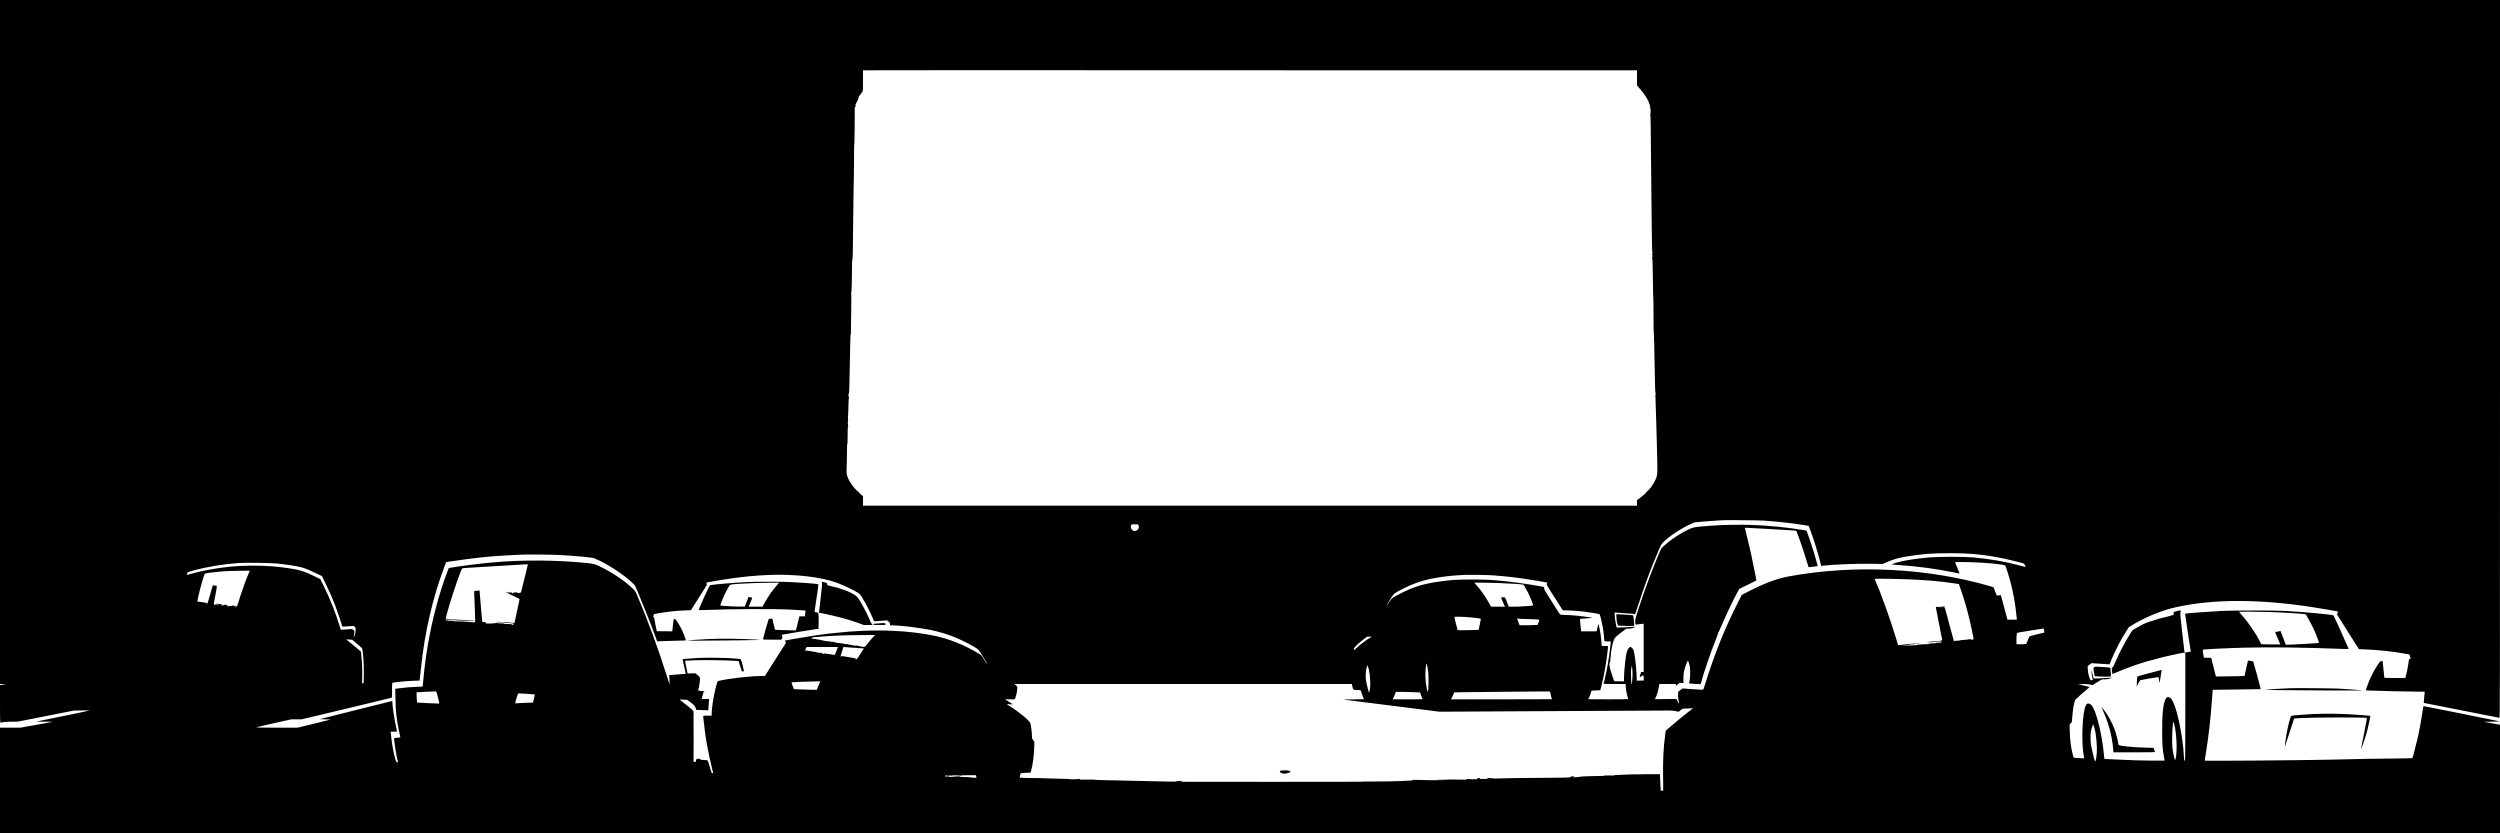 <?xml version="1.0" standalone="no"?>
<!DOCTYPE svg PUBLIC "-//W3C//DTD SVG 20010904//EN"
 "http://www.w3.org/TR/2001/REC-SVG-20010904/DTD/svg10.dtd">
<svg version="1.0" xmlns="http://www.w3.org/2000/svg"
 width="7500pt" height="2500pt" viewBox="0 0 7500 2500"
 preserveAspectRatio="xMidYMid meet">
<g transform="translate(0,2500) scale(0.1,-0.1)"
fill="#000000" stroke="none">
<path d="M0 14740 l0 -10260 93 -1 92 -2 -92 -15 -93 -15 0 -564 c0 -310 3
-563 8 -563 4 0 45 7 92 15 53 9 149 15 256 15 l170 0 845 166 844 167 240 4
c132 3 237 2 233 -2 -4 -4 -366 -80 -805 -170 l-798 -163 250 -2 c138 -1 246
-3 240 -6 -5 -2 -224 -42 -485 -89 l-475 -85 -307 0 -308 0 0 -1585 0 -1585
37500 0 37500 0 0 1629 0 1628 -87 16 c-49 9 -158 29 -243 44 l-155 28 245 5
c135 3 241 7 235 8 -332 71 -2287 463 -2291 459 -3 -3 -19 -93 -34 -199 -32
-215 -66 -411 -111 -628 -26 -128 -52 -230 -155 -630 -14 -52 -29 -99 -34
-104 -4 -4 -262 -10 -572 -12 -539 -4 -1005 -12 -1853 -33 -868 -21 -3785 -44
-3799 -30 -4 4 5 71 18 150 86 496 161 1156 201 1753 8 120 16 220 17 221 2 2
323 6 713 10 391 4 715 8 721 10 7 2 -31 155 -102 416 -63 227 -115 414 -118
416 -2 2 -37 10 -79 17 -69 12 -77 11 -81 -3 -3 -9 -26 -113 -52 -233 l-48
-216 -110 -6 c-61 -3 -255 -7 -430 -8 l-319 -3 -71 280 -71 280 -111 3 -110 3
-18 115 c-10 63 -15 118 -12 122 15 14 688 47 1261 62 774 20 1773 7 2943 -38
94 -4 172 -4 172 1 0 13 -442 992 -454 1003 -25 26 -821 100 -1461 136 -303
17 -1586 17 -1895 0 -501 -27 -1084 -72 -1096 -84 -5 -6 150 -1047 165 -1104
l9 -31 -82 -13 c-44 -7 -87 -17 -93 -22 -9 -7 -14 -6 -17 3 -3 8 -34 273 -69
589 -58 517 -63 580 -52 627 14 62 16 61 -79 37 -146 -37 -136 -32 -125 -57 6
-13 7 -32 2 -45 -8 -21 -31 -29 -184 -69 -95 -25 -187 -47 -204 -49 -16 -2
-46 -10 -65 -19 -19 -8 -111 -38 -205 -65 -185 -56 -271 -94 -459 -206 l-123
-73 -60 -93 c-152 -234 -324 -562 -449 -853 -58 -136 -77 -171 -94 -173 -19
-3 -20 -8 -15 -65 10 -106 15 -129 28 -124 496 212 923 360 1267 438 30 6 62
16 70 20 33 18 750 179 796 179 8 0 13 -4 9 -9 -3 -6 4 -8 15 -6 l20 4 0
-1615 c0 -1564 -1 -1614 -19 -1614 -16 0 -19 13 -25 139 -28 562 -190 1366
-330 1637 -42 82 -51 94 -93 117 -71 39 -118 5 -153 -111 -56 -189 -75 -408
-75 -882 0 -416 10 -562 56 -795 10 -55 19 -101 19 -103 0 -6 -726 0 -870 8
-91 5 -289 14 -440 19 -151 6 -325 13 -387 17 l-112 6 -5 51 c-3 29 -13 120
-22 202 -48 456 -185 1038 -296 1259 -45 90 -64 112 -113 137 -53 27 -84 18
-114 -32 -110 -181 -149 -1091 -67 -1532 l13 -68 -146 7 c-80 4 -153 10 -163
15 -11 6 -25 45 -42 116 -53 224 -74 398 -83 675 l-6 197 35 43 35 43 12 156
c13 179 33 311 62 422 l21 77 107 101 c58 56 157 142 219 192 62 49 110 92
108 95 -3 2 -80 23 -173 47 l-168 43 140 1 c95 1 164 -4 216 -15 l76 -17 104
65 c188 117 167 108 266 108 72 0 103 5 154 25 l64 24 -80 -4 c-263 -17 -470
-24 -476 -18 -4 5 -17 53 -29 108 -37 173 -40 179 -35 75 3 -53 13 -126 24
-162 l18 -66 -21 -6 c-39 -11 -46 -6 -71 48 -35 76 -54 165 -61 276 l-5 95 59
45 59 45 164 -11 c90 -6 211 -15 269 -18 l105 -7 55 133 c111 272 304 641 455
874 l73 111 108 66 c403 242 887 438 1309 532 1103 244 2451 247 4035 9 230
-34 813 -134 819 -139 2 -3 -3 -24 -12 -47 l-17 -41 88 -140 c48 -77 195 -311
328 -521 l241 -381 69 -2 c473 -16 925 -62 1329 -136 l120 -22 11 -35 c6 -19
14 -50 17 -67 6 -30 4 -33 -18 -33 -27 0 -23 13 -50 -175 -18 -118 -46 -257
-71 -342 l-15 -53 -314 0 c-173 0 -315 3 -315 8 0 4 -11 113 -25 242 -14 129
-25 241 -25 248 0 9 -12 12 -37 10 -36 -3 -42 -8 -115 -118 -128 -191 -244
-428 -323 -662 l-33 -97 41 -5 c56 -7 1348 -37 1560 -36 l167 0 0 -25 c0 -14
-7 -89 -16 -167 -8 -77 -13 -142 -11 -145 3 -2 510 -103 1128 -223 618 -121
1132 -222 1142 -224 16 -4 17 514 17 10765 l0 10769 -37500 0 -37500 0 0
-10260z m40037 8150 l9073 0 0 -228 0 -228 30 -29 c17 -16 30 -34 30 -41 0 -7
9 -16 20 -19 11 -3 20 -12 20 -19 0 -6 17 -31 38 -54 57 -66 82 -99 82 -111 0
-5 9 -16 19 -23 11 -8 27 -33 37 -56 10 -23 22 -42 26 -42 5 0 8 -6 8 -14 0
-7 7 -19 15 -26 8 -7 15 -20 15 -29 0 -9 10 -36 22 -61 12 -25 20 -50 19 -57
-1 -6 3 -14 9 -18 6 -4 7 -23 3 -47 -4 -28 -3 -39 5 -34 14 8 14 -184 0 -201
-5 -7 -5 -13 1 -17 6 -4 10 -97 11 -234 2 -431 10 -1168 15 -1492 3 -179 7
-631 10 -1005 3 -374 8 -752 10 -840 3 -88 6 -245 6 -350 1 -130 5 -192 13
-197 8 -5 7 -11 -2 -20 -15 -15 -16 -55 0 -60 7 -3 9 -11 3 -24 -11 -25 -17
-96 -7 -90 4 2 8 -35 8 -82 1 -48 5 -276 10 -507 4 -231 8 -459 9 -508 0 -48
2 -87 5 -87 3 0 5 -233 5 -518 0 -334 4 -533 11 -563 6 -25 8 -71 4 -102 -3
-31 -3 -54 0 -52 3 2 6 -74 7 -168 0 -95 4 -230 6 -302 3 -71 9 -344 12 -605
5 -353 10 -487 21 -523 9 -32 9 -45 2 -41 -8 5 -9 -20 -4 -92 3 -54 9 -218 11
-364 3 -146 10 -355 15 -465 5 -110 12 -373 16 -585 4 -212 8 -405 9 -430 12
-256 5 -493 -16 -531 -7 -13 -11 -26 -10 -29 2 -5 -52 -122 -72 -155 -7 -11
-22 -33 -35 -49 -12 -15 -29 -44 -37 -62 -8 -19 -18 -34 -24 -34 -5 0 -17 -13
-28 -29 -10 -15 -40 -48 -68 -71 -27 -24 -50 -48 -50 -54 0 -6 -8 -18 -19 -26
-10 -8 -26 -23 -34 -32 -9 -10 -20 -18 -25 -18 -5 0 -21 -12 -37 -28 -37 -36
-57 -51 -108 -85 l-42 -27 0 -85 0 -85 -11610 0 -11610 0 0 141 0 141 -42 39
c-24 22 -46 39 -50 39 -5 0 -8 6 -8 13 0 7 -14 23 -30 35 -77 57 -148 136
-221 244 -43 65 -76 118 -73 118 3 0 -4 16 -16 35 -12 19 -18 35 -13 35 4 0 3
4 -3 8 -6 4 -17 34 -25 67 -16 63 -16 95 -3 480 4 127 6 276 5 333 -1 57 2
109 6 115 9 15 10 19 12 297 1 158 5 230 11 220 7 -11 9 -7 5 15 -12 82 -14
148 -6 164 6 11 7 47 2 90 -4 40 -4 74 -1 76 4 2 7 46 8 97 5 292 11 420 22
434 10 11 10 14 -1 14 -18 0 -19 110 -2 131 8 10 13 117 17 354 8 479 18 934
20 975 1 19 3 127 5 240 2 121 6 195 11 180 5 -14 8 62 9 180 1 113 4 365 7
560 6 377 6 489 -3 503 -2 4 0 13 5 20 12 14 23 401 22 739 -1 160 3 234 11
250 9 16 13 119 15 353 2 181 5 501 8 710 3 209 7 605 11 880 3 275 8 538 11
585 2 47 5 277 5 513 0 235 3 427 7 427 4 0 8 186 10 413 2 226 3 426 4 442 0
17 0 66 -1 110 -2 44 -2 85 -1 90 2 6 2 14 1 18 -1 4 4 18 11 30 7 12 11 26
10 31 -2 4 3 14 9 22 8 10 8 14 0 14 -15 0 -14 16 3 32 7 8 19 30 27 51 7 20
16 37 20 37 4 0 11 15 14 33 4 17 12 37 17 44 5 6 8 17 6 25 -3 15 32 78 44
78 4 0 8 6 8 14 0 8 7 16 15 20 8 3 15 12 15 20 0 9 9 20 20 26 11 6 18 15 15
21 -4 5 -1 9 4 9 8 0 11 100 11 315 l0 315 2448 3 c1346 2 2487 2 2536 0 49
-2 4172 -3 9163 -3z m12893 -13509 c256 -19 576 -50 787 -76 199 -26 535 -75
541 -80 7 -6 106 -277 152 -415 78 -235 195 -644 215 -750 l6 -36 77 8 c400
39 1013 62 1439 55 l331 -6 124 53 c195 85 352 131 558 165 492 82 786 105
1330 105 637 0 1049 -41 1642 -164 190 -39 554 -132 587 -149 14 -8 56 -101
45 -101 -2 0 -86 22 -187 49 -437 117 -863 190 -1377 238 -275 25 -1060 25
-1330 0 -449 -42 -805 -100 -985 -159 -66 -22 -126 -43 -133 -47 -8 -4 103
-16 245 -25 540 -37 1086 -110 1625 -219 l166 -34 -18 46 c-17 44 -105 261
-117 290 -12 26 755 3 1122 -34 240 -25 369 -45 381 -61 21 -26 121 -346 172
-549 81 -321 129 -599 165 -948 l13 -127 -141 0 -142 0 -32 126 c-18 69 -54
203 -81 297 -26 95 -56 205 -66 244 -10 40 -24 75 -32 78 -7 2 -11 1 -8 -4 4
-5 -18 -11 -48 -13 l-55 -3 -48 125 -48 124 -115 34 c-1883 544 -4048 650
-6014 293 -369 -67 -720 -198 -1231 -459 l-190 -97 -97 -190 c-412 -805 -716
-1559 -1009 -2505 -23 -74 -47 -140 -53 -146 -8 -8 -97 -5 -316 11 l-305 22
-53 -41 c-30 -23 -61 -46 -69 -53 -13 -10 -15 -31 -10 -135 3 -68 12 -147 20
-175 22 -76 1 -66 -36 17 l-31 71 -326 -3 -326 -3 22 40 c41 73 78 203 108
378 l7 37 244 0 245 0 6 -25 6 -25 51 42 c48 41 53 43 111 41 l61 -2 -3 111
c-3 75 2 142 13 207 25 139 104 359 124 347 12 -7 35 -80 53 -161 20 -93 17
-343 -5 -438 -10 -43 -17 -80 -15 -81 1 -2 80 -8 173 -13 118 -8 172 -8 177 0
3 5 13 41 23 78 52 215 278 877 416 1218 44 107 79 205 79 217 0 12 4 24 9 26
4 2 48 95 96 208 130 302 328 723 436 925 l94 176 258 127 258 127 -6 35 c-7
51 -10 67 -76 385 -33 160 -64 313 -69 340 -11 65 -120 522 -164 690 -19 71
-33 131 -31 134 4 4 1395 -76 1487 -85 47 -5 59 -10 64 -28 4 -11 31 -84 61
-160 66 -170 194 -555 254 -764 39 -139 45 -153 64 -148 11 2 72 10 135 17 63
6 116 13 118 14 12 10 -167 608 -258 860 -34 94 -64 178 -67 188 -6 20 -9 21
-173 47 -938 146 -1850 184 -2770 114 -362 -27 -445 -39 -538 -78 -262 -110
-617 -343 -823 -540 -62 -60 -69 -72 -129 -212 -186 -440 -384 -965 -545
-1449 -163 -486 -174 -527 -168 -613 6 -72 6 -73 32 -68 14 3 58 8 96 11 39 4
82 9 98 11 l27 4 0 -725 0 -725 -38 0 -38 0 -24 -75 c-13 -41 -21 -77 -19 -80
3 -2 29 12 58 31 29 20 55 33 59 30 3 -3 0 -6 -8 -6 -10 0 -10 -3 0 -15 11
-13 10 -15 -6 -9 -18 5 -18 5 -1 -6 9 -6 23 -8 30 -4 8 6 8 3 -1 -9 -8 -10
-12 -35 -11 -64 l3 -48 -105 -3 -106 -3 -6 178 c-10 267 -59 658 -94 746 -17
42 -65 87 -93 87 -41 0 -87 -74 -114 -182 -33 -137 -76 -568 -76 -769 l0 -80
-147 3 -147 3 -37 105 c-67 190 -89 268 -101 349 -10 70 -10 82 4 98 12 13 19
57 27 168 16 227 56 422 110 546 19 45 66 87 268 240 l91 69 70 0 c43 0 91 8
128 20 82 29 92 42 24 35 -91 -8 -502 -27 -506 -22 -15 14 -55 241 -60 337
l-7 115 299 -21 c164 -12 300 -22 302 -23 1 -1 2 -13 2 -28 1 -16 30 62 65
172 126 393 277 824 402 1145 24 63 56 144 69 180 32 81 106 259 191 460 58
134 74 163 122 213 171 179 547 429 841 559 l105 47 220 20 c190 17 301 25
640 45 130 7 1089 -3 1235 -13z m-18773 -148 c13 -33 14 -43 2 -78 -17 -47
-67 -85 -114 -85 -81 0 -142 90 -111 164 l15 36 96 0 96 0 16 -37z m-17379
-883 c496 -26 979 -71 1050 -99 349 -138 886 -485 1145 -739 l77 -77 92 -215
c157 -369 391 -961 504 -1273 l68 -189 70 6 c39 3 226 8 416 12 190 3 352 8
362 10 21 6 14 33 -48 187 -51 128 -111 243 -193 369 -48 75 -60 88 -83 88
-31 0 -31 0 -48 -175 -6 -60 -13 -129 -16 -153 l-6 -42 -231 2 -231 3 -8 30
c-15 53 -56 268 -63 328 -5 46 -10 57 -25 57 -16 0 -17 5 -8 43 5 23 12 45 16
49 16 17 341 67 592 93 85 9 236 18 336 22 l181 6 168 266 c93 146 202 318
242 382 70 110 73 117 62 148 -6 17 -10 34 -8 35 6 6 531 93 724 120 404 58
752 90 1145 107 760 33 1571 -59 2040 -231 264 -97 629 -279 694 -347 69 -71
272 -444 381 -698 26 -60 48 -111 49 -112 1 -2 89 4 196 11 l193 15 44 -36
c37 -31 43 -41 43 -74 l0 -39 68 0 c231 -1 777 -66 1137 -136 251 -49 578
-149 780 -239 17 -7 72 -32 123 -54 138 -61 324 -158 440 -230 97 -60 107 -69
161 -150 93 -139 232 -379 214 -368 -6 4 -23 28 -39 55 -15 26 -53 88 -85 138
-57 88 -62 92 -161 151 -412 245 -873 429 -1298 518 -746 156 -1641 199 -2582
125 -307 -24 -775 -76 -943 -105 -11 -1 -96 -15 -190 -29 -218 -34 -769 -127
-773 -131 -2 -2 3 -19 11 -38 l15 -35 -120 -188 c-66 -104 -208 -327 -316
-497 l-195 -307 -81 0 c-359 -1 -996 -73 -1311 -148 -33 -9 -34 -10 -90 -232
-61 -241 -115 -592 -115 -742 l0 -68 -124 0 c-69 0 -127 -3 -129 -7 -4 -9 14
-182 32 -303 6 -41 13 -104 16 -140 17 -202 122 -758 204 -1081 27 -107 48
-195 47 -196 0 -1 -13 1 -27 4 -25 5 -29 15 -74 181 -27 98 -54 181 -62 185
-7 5 -11 12 -9 16 3 4 -32 8 -77 9 -97 3 -149 11 -142 22 7 11 -20 20 -57 20
-27 0 -29 -2 -17 -17 11 -15 10 -15 -8 1 -22 19 -23 18 -34 -10 -6 -16 -12
-38 -12 -50 -1 -13 -10 -21 -24 -22 -12 -1 -28 -3 -35 -4 -9 -2 -13 9 -12 37
5 171 3 1338 -2 1347 -5 7 -2 8 7 3 11 -7 12 -6 3 6 -7 8 -11 41 -9 74 2 59 1
61 -41 101 -46 45 -263 221 -331 269 -24 17 -43 33 -43 36 0 6 167 1 215 -6
19 -3 69 -38 135 -92 95 -80 106 -94 129 -150 l24 -63 111 0 c61 0 141 -3 177
-6 l66 -7 7 99 c3 55 9 132 12 172 l7 72 -113 0 c-103 0 -112 1 -105 18 6 16
27 97 44 167 4 20 14 31 31 35 26 7 9 10 -133 25 -49 6 -57 9 -52 23 30 78 64
324 52 374 -4 13 -36 48 -72 77 l-67 53 -116 -4 -116 -3 -38 189 c-21 104 -36
192 -33 195 3 2 141 9 308 14 282 9 1033 -3 1228 -20 l67 -6 48 -153 49 -154
31 0 32 0 -24 113 c-33 153 -67 257 -83 257 -3 0 -78 7 -166 16 -216 21 -888
30 -1110 15 -318 -21 -449 -31 -453 -36 -7 -6 32 -197 67 -328 19 -73 24 -110
17 -112 -6 -2 -92 -9 -191 -15 -99 -6 -207 -13 -239 -17 l-59 -6 7 -140 c3
-78 4 -139 1 -136 -2 3 -43 127 -89 275 -253 805 -562 1645 -880 2389 -53 126
-58 133 -138 210 -213 207 -568 453 -878 609 -231 118 -272 131 -445 150 -934
99 -1981 106 -2915 20 -364 -33 -938 -106 -1212 -154 l-66 -12 -52 -136 c-237
-621 -447 -1414 -575 -2165 -65 -381 -98 -647 -150 -1193 l-6 -61 -181 -7
c-170 -6 -348 -22 -552 -48 l-89 -11 6 -306 c6 -384 36 -642 117 -1011 17 -74
30 -138 30 -141 0 -4 -40 -8 -90 -11 -49 -2 -91 -6 -93 -9 -18 -21 67 -577
109 -711 4 -14 0 -18 -19 -18 -30 0 -36 14 -77 170 -54 210 -86 401 -115 688
l-6 62 96 0 c52 0 95 1 95 3 0 2 -13 64 -29 138 -53 240 -111 629 -111 742 0
20 -3 37 -7 37 -5 0 -495 -122 -1090 -272 l-1083 -273 168 -5 c92 -3 164 -7
160 -8 -4 -1 -228 -56 -499 -122 l-492 -120 -625 0 c-355 0 -622 4 -616 9 5 4
244 61 531 125 l522 116 155 0 156 0 1338 320 c735 177 1345 323 1355 326 15
5 17 24 17 224 0 120 4 221 8 224 26 16 420 55 638 63 l181 6 12 96 c6 53 20
184 31 291 110 1059 344 2075 692 3006 l60 161 71 11 c812 120 1230 165 1787
192 124 6 297 15 385 20 189 10 873 4 1153 -10z m-8483 -254 c320 -32 640 -82
775 -123 108 -32 233 -84 431 -180 l157 -75 115 -237 c125 -255 198 -422 287
-656 60 -157 200 -577 200 -600 0 -8 5 -17 10 -20 6 -4 85 -1 175 5 l164 12
30 -23 c28 -23 30 -28 30 -95 1 -74 -29 -197 -51 -210 -8 -5 -9 -1 -4 12 4 10
10 53 13 94 l5 75 -36 28 -35 27 -133 -10 c-73 -5 -149 -10 -169 -10 l-36 0
-22 73 c-138 450 -295 845 -497 1253 l-95 191 -177 86 c-328 160 -456 197
-882 256 -515 72 -1152 81 -1690 26 -426 -45 -878 -132 -1242 -241 -14 -4 -16
-1 -8 23 4 15 11 35 15 45 4 11 53 29 153 57 407 113 912 198 1372 230 198 14
957 5 1145 -13z m7497 -217 c-27 -101 -73 -283 -101 -404 -65 -274 -60 -258
-77 -251 -9 3 -12 1 -9 -4 4 -6 -12 -10 -39 -10 -25 0 -46 5 -46 10 0 11 -37
13 -92 4 -21 -4 -35 -10 -32 -15 3 -5 -4 -9 -16 -9 -12 0 -24 9 -30 23 -5 12
-9 16 -9 10 -1 -15 -31 -18 -31 -3 0 6 -9 10 -20 10 -11 0 -20 -5 -20 -11 0
-6 7 -9 15 -5 8 3 15 1 15 -4 0 -17 -28 -11 -39 8 -10 16 -10 16 -11 -1 0 -10
-5 -15 -10 -12 -6 4 -8 11 -5 16 3 5 -2 6 -11 2 -12 -4 -15 -3 -10 5 11 17 -9
15 -24 -3 -11 -13 -10 -14 5 -9 13 5 16 4 11 -4 -5 -8 -1 -10 10 -5 11 4 15 2
11 -4 -4 -6 72 -45 178 -93 142 -64 184 -87 181 -99 -7 -24 -101 -467 -128
-605 -16 -81 -28 -121 -38 -124 -12 -4 -13 -2 -3 10 11 13 -14 16 -210 27
-122 6 -244 14 -272 17 -42 4 -47 3 -30 -7 12 -8 53 -12 114 -10 54 1 97 -2
100 -8 4 -5 66 -11 141 -13 119 -3 135 -5 134 -20 -1 -11 4 -15 15 -11 13 5
14 3 4 -7 -7 -8 -28 -15 -45 -16 -18 -1 -27 0 -20 3 38 14 -2 23 -108 23 -77
0 -120 4 -120 11 0 6 -32 9 -87 9 -49 -1 -101 3 -117 9 -17 7 -32 8 -35 3 -8
-12 -230 -24 -281 -16 -40 7 -55 23 -22 25 12 0 10 3 -8 10 -14 6 -42 9 -62 7
-21 -2 -38 -3 -38 -3 -3 2 -14 115 -31 320 -11 138 -27 331 -35 430 -9 99 -16
186 -17 193 0 15 -3 15 -28 2 -11 -6 -19 -7 -19 -1 0 5 -16 5 -41 0 -22 -5
-48 -8 -57 -7 -10 2 -17 -4 -17 -12 1 -68 18 -516 26 -684 7 -167 7 -211 -3
-218 -8 -4 -8 -8 -2 -8 6 0 11 -6 11 -13 0 -13 -16 -12 -277 13 -58 5 -168 10
-243 10 -91 0 -137 4 -137 11 0 7 -29 9 -85 7 -47 -2 -85 0 -85 5 0 4 -3 6 -7
6 -34 -5 -69 14 -58 31 6 9 9 9 15 0 6 -10 38 -13 114 -11 60 1 106 -2 106 -8
0 -5 81 -12 183 -15 100 -3 245 -9 322 -12 77 -3 137 -3 133 1 -7 7 -124 15
-581 39 -148 8 -273 18 -279 24 -11 11 22 139 132 507 105 350 325 973 354
1001 11 12 97 17 1251 85 286 16 565 33 620 37 55 4 101 4 103 1 1 -4 -19 -89
-46 -190z m-8308 -21 c-3 -13 -14 -39 -24 -58 -52 -104 -258 -687 -320 -906
-19 -69 -26 -81 -41 -77 -11 3 -19 0 -19 -6 0 -7 4 -9 10 -6 6 3 7 -1 4 -9 -9
-24 -24 -19 -24 8 0 14 -5 28 -11 32 -9 5 -10 -2 -6 -22 6 -26 5 -27 -4 -7 -8
15 -23 22 -50 25 -21 2 -40 0 -41 -3 -2 -4 -38 -10 -80 -14 -68 -6 -78 -5 -78
9 0 12 11 16 48 17 37 1 29 4 -37 12 -55 6 -86 6 -90 -1 -10 -15 -90 -20 -84
-5 3 7 19 14 37 14 17 1 -14 7 -69 15 -128 17 -125 17 -125 -1 0 -11 11 -15
40 -15 23 0 40 -5 40 -11 0 -7 -9 -9 -22 -5 -13 3 -33 6 -45 6 -14 0 -23 6
-23 16 0 14 -2 14 -15 0 -9 -8 -22 -13 -29 -10 -20 8 -20 9 65 448 13 66 16
103 9 111 -5 6 -7 14 -4 17 3 3 -16 3 -42 0 -33 -3 -49 -1 -54 9 -14 21 -15
17 -133 -411 -35 -127 -43 -144 -62 -136 -8 3 -16 0 -19 -7 -2 -7 -5 -4 -5 6
-1 14 4 17 18 12 11 -3 22 -2 24 3 3 4 -6 7 -21 7 -15 -1 -31 1 -37 4 -9 6
-187 30 -227 32 -23 0 -24 -1 17 179 59 259 169 638 193 662 10 9 188 35 377
53 222 22 438 32 723 34 l243 1 -7 -22z m37296 -118 c424 -29 808 -76 1290
-156 184 -30 338 -58 342 -60 4 -3 4 -14 -2 -24 -5 -10 -10 -27 -9 -37 0 -10
69 -126 154 -258 85 -132 194 -302 242 -377 l88 -138 100 0 c118 0 327 -15
515 -36 174 -20 481 -70 490 -81 12 -13 78 -286 99 -413 18 -102 41 -316 41
-377 0 -21 4 -22 98 -25 l98 -3 -18 -160 c-37 -337 -94 -669 -163 -961 -19
-80 -35 -147 -35 -149 0 -3 149 -5 330 -5 l330 0 0 -27 c2 -104 32 -286 61
-370 9 -28 15 -54 12 -57 -7 -7 -1193 -8 -1193 -2 0 2 13 32 29 66 16 33 37
89 46 124 l17 63 67 7 c36 3 96 6 134 6 37 0 67 1 67 3 0 2 18 75 40 162 73
289 137 650 174 975 9 74 16 147 16 163 l0 27 -94 0 -94 0 -6 93 c-11 153 -35
326 -62 447 -14 63 -28 117 -30 119 -5 5 -9 -9 -34 -121 l-21 -98 -233 0 -232
0 -17 168 c-10 92 -17 176 -17 188 0 20 7 22 128 28 70 5 156 11 192 15 l65 6
-112 18 c-237 38 -535 66 -702 68 -48 0 -105 4 -128 7 l-42 7 -245 384 c-219
345 -243 387 -233 408 5 13 7 26 4 29 -18 18 -732 129 -1087 168 -441 50 -627
60 -1080 60 -455 0 -621 -10 -965 -59 -491 -69 -776 -155 -1165 -352 -261
-132 -279 -146 -359 -275 -36 -58 -68 -105 -70 -103 -6 6 84 165 148 263 70
107 92 123 326 243 285 147 564 247 850 304 298 60 606 97 940 115 196 10 703
4 915 -10z m12500 -121 c533 -22 963 -60 1351 -120 l136 -21 56 -162 c98 -280
182 -569 256 -876 47 -198 108 -481 115 -532 2 -21 7 -42 11 -48 3 -5 3 -19 0
-30 -5 -15 -15 -20 -45 -20 -21 0 -40 5 -42 11 -2 7 -17 7 -48 0 -25 -6 -96
-14 -157 -18 -62 -3 -113 -10 -113 -15 0 -4 -35 -8 -78 -8 -46 0 -83 -5 -90
-12 -9 -9 -12 -8 -16 3 -16 55 -44 156 -101 369 -145 547 -172 640 -179 633
-4 -4 -5 5 -2 21 4 23 3 26 -9 16 -10 -8 -40 -10 -92 -7 l-78 6 85 -13 85 -14
-115 5 c-63 3 -120 6 -127 8 -15 5 -30 93 133 -740 25 -126 48 -239 51 -249 4
-14 1 -18 -10 -13 -10 4 -14 1 -11 -6 3 -8 -13 -12 -53 -13 -32 0 -137 -9
-233 -20 l-175 -19 104 -3 c57 -1 107 1 110 5 3 4 24 8 46 8 22 1 74 4 116 9
72 8 76 7 82 -13 5 -20 2 -21 -79 -21 -49 0 -84 -4 -84 -10 0 -6 -26 -10 -59
-10 -32 0 -87 -3 -122 -7 l-64 -8 45 -5 c25 -3 -27 -6 -114 -7 -110 -1 -162
-6 -167 -14 -4 -8 -51 -13 -140 -15 -74 -2 -152 -5 -174 -8 -22 -3 -87 -1
-145 3 l-105 8 123 2 c74 0 122 5 122 11 0 6 33 10 80 10 47 0 80 4 80 10 0 6
18 10 40 10 22 0 40 -4 40 -10 0 -5 18 -10 40 -10 65 0 46 17 -28 24 -62 6
-220 -7 -517 -43 -38 -5 -71 -8 -72 -7 -2 2 -28 88 -58 192 -150 511 -456
1367 -614 1717 -17 38 -31 74 -31 79 0 12 637 4 1040 -13z m-12325 -109 c317
-11 724 -39 745 -50 8 -5 35 -46 59 -92 24 -45 53 -96 63 -111 28 -39 178
-397 178 -423 0 -1 -11 -1 -25 1 -14 1 -28 -1 -31 -6 -2 -5 -28 -8 -57 -8 -29
0 -108 -5 -177 -10 -69 -6 -197 -11 -286 -11 l-161 0 -56 143 c-50 127 -58
142 -79 140 -74 -5 -98 -7 -98 -8 0 -7 78 -191 96 -227 l24 -48 -209 0 -209 0
-58 103 c-122 217 -237 381 -382 545 l-64 72 229 0 c125 0 350 -5 498 -10z
m23115 -870 c397 -13 1016 -50 1086 -65 11 -2 26 -15 32 -27 7 -13 30 -54 52
-93 101 -176 174 -322 233 -470 73 -182 101 -264 94 -271 -3 -3 -41 -8 -84
-10 -43 -2 -170 -11 -283 -18 -113 -8 -300 -18 -415 -22 l-211 -7 -78 206 -79
205 -41 -5 c-22 -3 -53 -11 -68 -18 -23 -11 -26 -11 -21 2 5 13 2 13 -15 4
-20 -11 -20 -12 15 -98 19 -49 55 -132 80 -186 25 -54 43 -99 41 -100 -1 -2
-130 -1 -286 1 l-283 4 -39 78 c-132 263 -370 607 -564 817 -36 39 -66 74 -66
77 0 9 561 7 900 -4z m-23965 -160 c194 -19 303 -33 314 -40 9 -5 1 -53 -25
-172 l-37 -165 -309 -8 c-171 -4 -313 -3 -318 1 -7 9 -100 374 -100 395 0 14
294 6 475 -11z m1823 -56 c288 -8 268 2 226 -105 l-26 -67 -192 -7 c-105 -4
-226 -5 -270 -3 l-78 3 -18 45 c-10 25 -28 69 -39 99 l-22 53 83 -6 c46 -3
197 -9 336 -12z m15397 -350 l7 -50 -220 -53 c-122 -29 -225 -58 -230 -64 -5
-7 -28 -60 -51 -119 l-43 -106 -81 -7 c-45 -4 -111 -5 -147 -3 l-65 3 -3 70
c-4 86 7 247 18 264 5 9 131 32 351 66 189 30 367 57 394 62 58 11 61 8 70
-63z m-35126 -181 c-64 -67 -138 -154 -198 -235 -35 -46 -49 -58 -80 -63 -20
-3 -50 -1 -66 5 -17 6 -57 15 -90 19 -33 5 -69 12 -79 16 -13 6 -17 5 -13 -2
4 -7 -18 -5 -61 4 -77 16 -128 24 -159 26 -11 1 -19 6 -16 11 3 5 -9 6 -28 2
-19 -3 -50 -1 -69 5 -35 11 -53 14 -140 24 -25 3 -54 6 -65 8 -11 2 -42 7 -70
11 -27 4 -61 13 -74 19 -19 10 -25 9 -29 -2 -3 -10 -6 -11 -12 -1 -8 12 -33
17 -160 26 -35 2 -67 9 -70 15 -4 6 -18 7 -33 3 -17 -4 -27 -2 -27 5 0 6 -11
11 -25 11 -14 0 -44 4 -67 10 -51 11 -186 31 -210 31 -14 0 -15 4 -6 19 13 21
34 24 318 44 396 30 719 41 1220 44 l364 2 -55 -57z m14867 -48 c-126 -79
-235 -163 -375 -289 -41 -37 -76 -65 -78 -62 -2 2 -1 20 2 40 6 28 27 55 103
127 53 51 141 125 196 165 l100 74 70 0 70 0 -88 -55z m-30360 -155 c77 -65
146 -125 152 -133 30 -36 65 -516 57 -787 -2 -69 -4 -158 -5 -197 0 -71 -1
-73 -25 -73 l-25 0 6 193 c6 188 -4 439 -27 648 l-11 104 -57 55 c-32 30 -115
102 -187 159 -71 56 -145 116 -164 132 l-35 29 90 -6 90 -6 141 -118z m14387
-217 c-26 -65 -47 -119 -48 -121 -1 -1 -42 4 -91 13 -177 31 -227 36 -235 24
-5 -8 -17 -9 -45 -1 l-39 10 35 2 35 2 -40 9 c-22 5 -71 7 -110 5 -43 -2 -54
-1 -30 3 33 5 9 11 -135 34 -96 15 -184 30 -195 32 -10 2 -27 -3 -37 -12 -11
-10 -18 -12 -18 -5 0 7 5 12 12 12 6 0 9 3 5 6 -3 4 5 28 19 55 l24 49 469 0
469 0 -45 -117z m577 91 c129 -8 239 -16 243 -17 4 -1 -16 -36 -45 -77 -29
-41 -75 -113 -103 -159 -54 -89 -68 -98 -121 -81 -26 9 -25 9 9 4 59 -8 36 13
-26 25 -28 5 -115 19 -192 31 -77 12 -155 24 -173 27 -27 4 -31 3 -26 -11 4
-12 2 -15 -9 -10 -18 7 -20 0 33 162 l43 134 66 -6 c36 -3 172 -13 301 -22z
m17163 -629 c18 -102 22 -158 22 -370 0 -206 -3 -256 -16 -285 l-15 -35 -22
105 c-49 236 -55 506 -15 720 6 33 6 34 15 10 5 -14 19 -79 31 -145z m-1762
-50 c30 -143 45 -384 32 -506 -6 -57 -17 -117 -23 -134 -12 -30 -13 -29 -36
55 -14 47 -36 141 -50 210 -22 108 -25 143 -22 260 4 108 10 149 28 204 l24
70 14 -35 c8 -19 23 -74 33 -124z m7899 30 c10 -90 10 -150 1 -268 -17 -225
-26 -241 -36 -62 -10 189 -9 292 6 378 6 37 12 67 14 67 1 0 8 -52 15 -115z
m-24414 -482 l-53 -128 -194 4 c-107 2 -261 6 -342 10 l-149 6 -32 80 c-52
128 -52 123 8 130 49 5 501 20 713 23 l102 2 -53 -127z m16017 -34 c22 -95 27
-99 150 -99 45 0 87 -4 93 -8 6 -4 21 -42 33 -85 12 -43 32 -100 46 -127 14
-27 25 -52 25 -55 0 -2 -143 -6 -317 -7 l-318 -3 1450 -183 1450 -183 2850 15
c2912 16 3869 21 4055 20 67 0 134 -7 186 -19 l81 -19 59 47 59 46 160 7 160
7 -151 -116 c-160 -124 -416 -334 -575 -475 l-97 -84 -16 -122 c-53 -397 -70
-737 -63 -1263 l5 -413 -38 0 -37 0 -7 118 c-3 64 -9 176 -12 247 l-6 130
-457 -2 c-251 -1 -525 -7 -610 -12 -85 -6 -195 -12 -245 -13 -70 -1 -81 -2
-46 -7 25 -4 -47 -6 -160 -5 -121 2 -187 -1 -160 -5 36 -6 26 -8 -50 -8 -204
0 -713 -18 -670 -24 44 -6 44 -6 -16 -7 -34 -1 -89 -5 -123 -8 -41 -5 -61 -3
-61 4 0 6 19 13 43 15 23 2 5 4 -40 5 -65 2 -83 -1 -83 -12 0 -9 -18 -16 -52
-20 -29 -4 -435 -9 -903 -12 -467 -2 -950 -8 -1073 -14 -123 -5 -258 -9 -300
-8 l-77 2 85 6 c66 5 49 6 -80 6 -91 0 -146 -1 -122 -3 23 -2 42 -8 42 -14 0
-5 -56 -9 -132 -8 -73 0 -127 3 -120 6 26 10 10 23 -28 23 -34 0 -40 -3 -40
-21 0 -19 -4 -20 -142 -17 -79 2 -152 7 -162 12 -16 8 -18 7 -12 -9 6 -18 -7
-18 -356 -11 -200 3 -417 8 -483 10 -114 4 -116 4 -30 -4 50 -4 162 -9 250
-10 l160 -3 -245 -9 c-135 -5 -328 -6 -430 -3 -326 9 -556 13 -512 8 106 -11
16 -21 -305 -34 -192 -8 -568 -14 -838 -14 -269 0 -418 -2 -330 -5 88 -3
-1120 -5 -2685 -5 -1565 0 -2826 1 -2802 3 23 2 42 7 42 12 0 5 17 10 38 13
20 2 -15 1 -78 -1 -63 -3 -118 -10 -122 -15 -6 -10 -99 -9 -1488 24 -206 5
-532 12 -725 16 -324 7 -338 8 -190 14 88 3 15 4 -163 2 -304 -5 -322 -4 -315
13 5 14 3 16 -13 8 -24 -11 -304 -18 -304 -7 0 4 -111 9 -247 10 -135 1 -332
7 -437 13 -105 5 -317 10 -470 10 -254 0 -280 2 -292 18 -13 16 -14 16 -7 -3
6 -18 5 -19 -12 -5 -11 9 -16 10 -11 3 4 -7 2 -13 -3 -13 -14 0 -14 1 14 126
4 20 13 22 154 29 l149 7 21 76 c49 181 79 412 88 669 l6 182 -36 47 c-33 42
-37 54 -37 105 0 111 -24 308 -50 409 -18 68 -360 349 -612 502 -48 29 -87 56
-88 59 0 4 39 4 88 2 l87 -5 -40 29 c-22 16 -75 51 -117 78 -43 26 -77 50 -75
51 1 2 63 -1 137 -5 75 -4 140 -4 147 1 33 25 83 226 83 335 0 48 -3 53 -42
87 l-43 36 5060 0 5060 0 18 -81z m-27463 -207 c28 -96 72 -294 66 -299 -4 -5
-657 26 -663 31 -6 5 -22 301 -17 306 3 3 126 10 272 16 147 6 279 12 294 12
25 2 29 -3 48 -66z m33406 -7 c7 -38 19 -90 28 -114 9 -24 16 -45 16 -47 0 -2
-682 -4 -1516 -4 l-1516 0 25 43 c13 23 34 69 47 103 l22 61 231 6 c128 4 446
8 707 8 261 1 680 5 930 9 250 3 581 6 734 6 l280 -1 12 -70z m-4002 47 l90
-7 16 -55 c9 -30 26 -74 38 -97 12 -23 22 -45 22 -48 0 -3 -202 -5 -449 -5
l-450 0 40 84 c21 46 42 97 45 113 l6 28 276 -3 c152 -2 317 -7 366 -10z
m-26705 -47 c128 -7 234 -15 236 -17 3 -3 -23 -123 -46 -209 l-9 -36 -213 -7
c-116 -4 -236 -9 -266 -13 l-54 -6 7 43 c4 23 22 91 42 151 26 82 39 109 52
109 9 0 122 -7 251 -15z m49445 -1038 c53 -313 59 -725 15 -902 -6 -25 -15
-45 -19 -45 -9 0 -42 138 -67 285 -31 181 -23 672 14 850 5 28 7 25 24 -33 10
-35 25 -105 33 -155z m-2420 11 c53 -183 86 -558 67 -773 -12 -135 -36 -244
-51 -229 -11 12 -106 402 -121 499 -7 44 -13 143 -13 220 0 146 13 222 56 338
l21 59 12 -29 c7 -16 20 -55 29 -85z m-33548 -1453 l11 -40 -86 4 c-47 2 -88
6 -91 10 -3 4 -75 8 -160 9 -96 1 -156 5 -158 12 -5 13 -101 13 -218 -2 -76
-9 -97 -9 -103 1 -6 9 -27 11 -70 8 -60 -4 -84 4 -59 19 19 12 92 12 101 0 6
-8 10 -7 14 2 2 6 15 12 28 12 13 0 26 -6 29 -12 5 -10 7 -10 12 0 4 9 41 12
135 12 84 0 128 -4 124 -10 -3 -5 -1 -10 4 -10 6 0 11 4 11 10 0 10 115 15
335 15 l129 0 12 -40z"/>
<path d="M48493 6473 c7 -114 27 -217 46 -236 7 -7 93 -12 246 -15 207 -4 235
-3 241 11 7 20 -22 298 -33 308 -4 4 -114 12 -243 19 -129 6 -241 13 -249 16
-12 4 -13 -13 -8 -103z"/>
<path d="M22415 7539 c-329 -15 -1022 -73 -1110 -94 -15 -3 -58 -89 -186 -372
-91 -202 -163 -371 -160 -374 3 -4 94 -3 201 1 771 32 2095 38 2560 11 91 -5
224 -13 297 -17 72 -3 136 -10 142 -13 8 -5 7 -30 -1 -89 l-12 -82 -82 0 -82
0 -52 -211 -53 -211 -311 7 c-171 4 -314 10 -317 14 -3 3 -20 74 -38 156 -18
83 -34 157 -37 166 -4 13 -13 15 -56 8 -28 -5 -55 -12 -60 -17 -8 -8 -168
-577 -168 -599 0 -10 61 -13 274 -13 l274 0 20 32 c19 30 19 34 5 70 -9 21
-14 41 -11 43 5 5 570 102 642 110 47 5 144 20 326 51 47 8 95 15 106 15 12
-1 27 6 34 14 7 8 9 15 5 15 -4 0 -1 8 6 18 12 15 11 15 -8 -1 -16 -14 -23
-15 -29 -6 -4 7 -3 10 3 6 6 -4 14 0 17 9 10 26 7 422 -3 429 -5 3 -33 10 -62
15 -29 6 -53 11 -54 13 -1 1 26 187 61 412 35 226 60 413 56 417 -14 14 -513
52 -902 68 -270 11 -970 11 -1235 -1z m933 -48 c-13 -15 -55 -66 -94 -112 -40
-46 -97 -119 -128 -163 -60 -83 -202 -316 -232 -378 l-18 -38 -208 0 -208 0
16 38 c56 126 94 226 87 233 -4 4 -30 10 -58 14 l-50 6 -56 -143 -55 -143
-115 -3 c-91 -3 -453 12 -544 23 -11 1 -33 3 -49 4 -25 1 -28 4 -21 28 17 69
122 318 170 403 29 52 63 113 75 135 40 74 31 71 297 90 310 21 588 31 936 33
l278 2 -23 -29z"/>
<path d="M24656 7517 c11 -44 10 -56 -41 -504 -25 -216 -45 -394 -45 -395 0
-2 13 -4 28 -5 42 -3 345 -69 475 -104 61 -16 148 -38 192 -49 108 -25 346
-100 513 -160 l136 -50 128 0 c123 0 128 1 128 21 0 14 -5 19 -14 16 -10 -4
-25 21 -52 86 -63 154 -157 345 -239 487 -118 205 -150 248 -224 292 -121 74
-237 127 -361 164 -69 20 -129 40 -135 44 -5 5 -35 13 -65 19 -30 6 -102 23
-160 38 -104 28 -105 28 -105 58 0 27 -5 32 -50 46 -27 9 -65 19 -83 23 -34 6
-34 6 -26 -27z"/>
<path d="M26445 6305 c-5 -2 -63 -7 -127 -10 -107 -6 -118 -9 -118 -26 0 -18
10 -19 185 -19 177 0 185 1 185 20 0 10 -9 24 -19 30 -19 9 -84 13 -106 5z"/>
<path d="M21255 5829 c-222 -9 -638 -40 -645 -47 -7 -7 1935 9 2080 17 l115 6
-130 8 c-450 27 -1019 33 -1420 16z"/>
<path d="M38433 1883 c-88 -17 -4 -93 102 -93 41 0 142 27 167 44 20 14 20 15
-13 35 -29 18 -49 21 -134 20 -55 -1 -110 -4 -122 -6z"/>
<path d="M62822 4982 c-23 -18 -23 -21 -13 -93 5 -41 15 -97 21 -125 l11 -51
82 -6 c45 -4 153 -7 240 -7 135 0 159 2 164 16 3 9 0 69 -7 135 l-13 119 -31
4 c-42 7 -341 26 -391 26 -23 0 -50 -8 -63 -18z"/>
<path d="M64760 4880 c-36 -10 -193 -52 -348 -92 -178 -46 -287 -79 -292 -88
-4 -8 -10 -78 -13 -155 l-6 -140 47 93 c25 50 53 94 62 97 46 14 524 95 536
91 8 -3 13 -9 12 -13 -1 -7 10 -72 18 -105 1 -5 2 -18 3 -30 2 -23 2 -23 11
-2 4 11 11 43 14 70 3 27 15 103 26 169 11 66 20 121 20 123 0 5 -28 -1 -90
-18z"/>
<path d="M68720 4354 c-267 -11 -730 -37 -760 -43 -54 -11 624 -21 1860 -25
664 -3 1094 -1 1050 4 -88 10 -441 36 -695 51 -173 10 -1281 20 -1455 13z"/>
<path d="M63076 3715 c132 -294 219 -565 273 -847 24 -126 51 -334 51 -395 l0
-43 625 0 c344 0 625 3 624 8 0 4 -10 34 -22 67 l-22 60 -275 7 c-351 8 -753
50 -772 81 -4 7 -8 20 -8 31 0 34 -51 249 -82 346 -81 253 -242 551 -398 730
l-30 35 36 -80z"/>
<path d="M69395 3579 c-167 -8 -526 -34 -615 -45 -42 -6 -47 -9 -62 -47 -46
-113 -124 -480 -158 -741 -12 -87 -20 -160 -18 -161 2 -2 65 191 141 428 76
237 139 432 140 433 1 1 119 8 262 15 352 19 1898 20 1916 2 10 -10 -7 -108
-79 -465 -51 -249 -92 -457 -92 -463 2 -39 132 338 184 535 32 122 96 418 96
446 0 8 -33 14 -92 18 -51 4 -174 13 -273 21 -422 34 -937 43 -1350 24z"/>
</g>
</svg>
